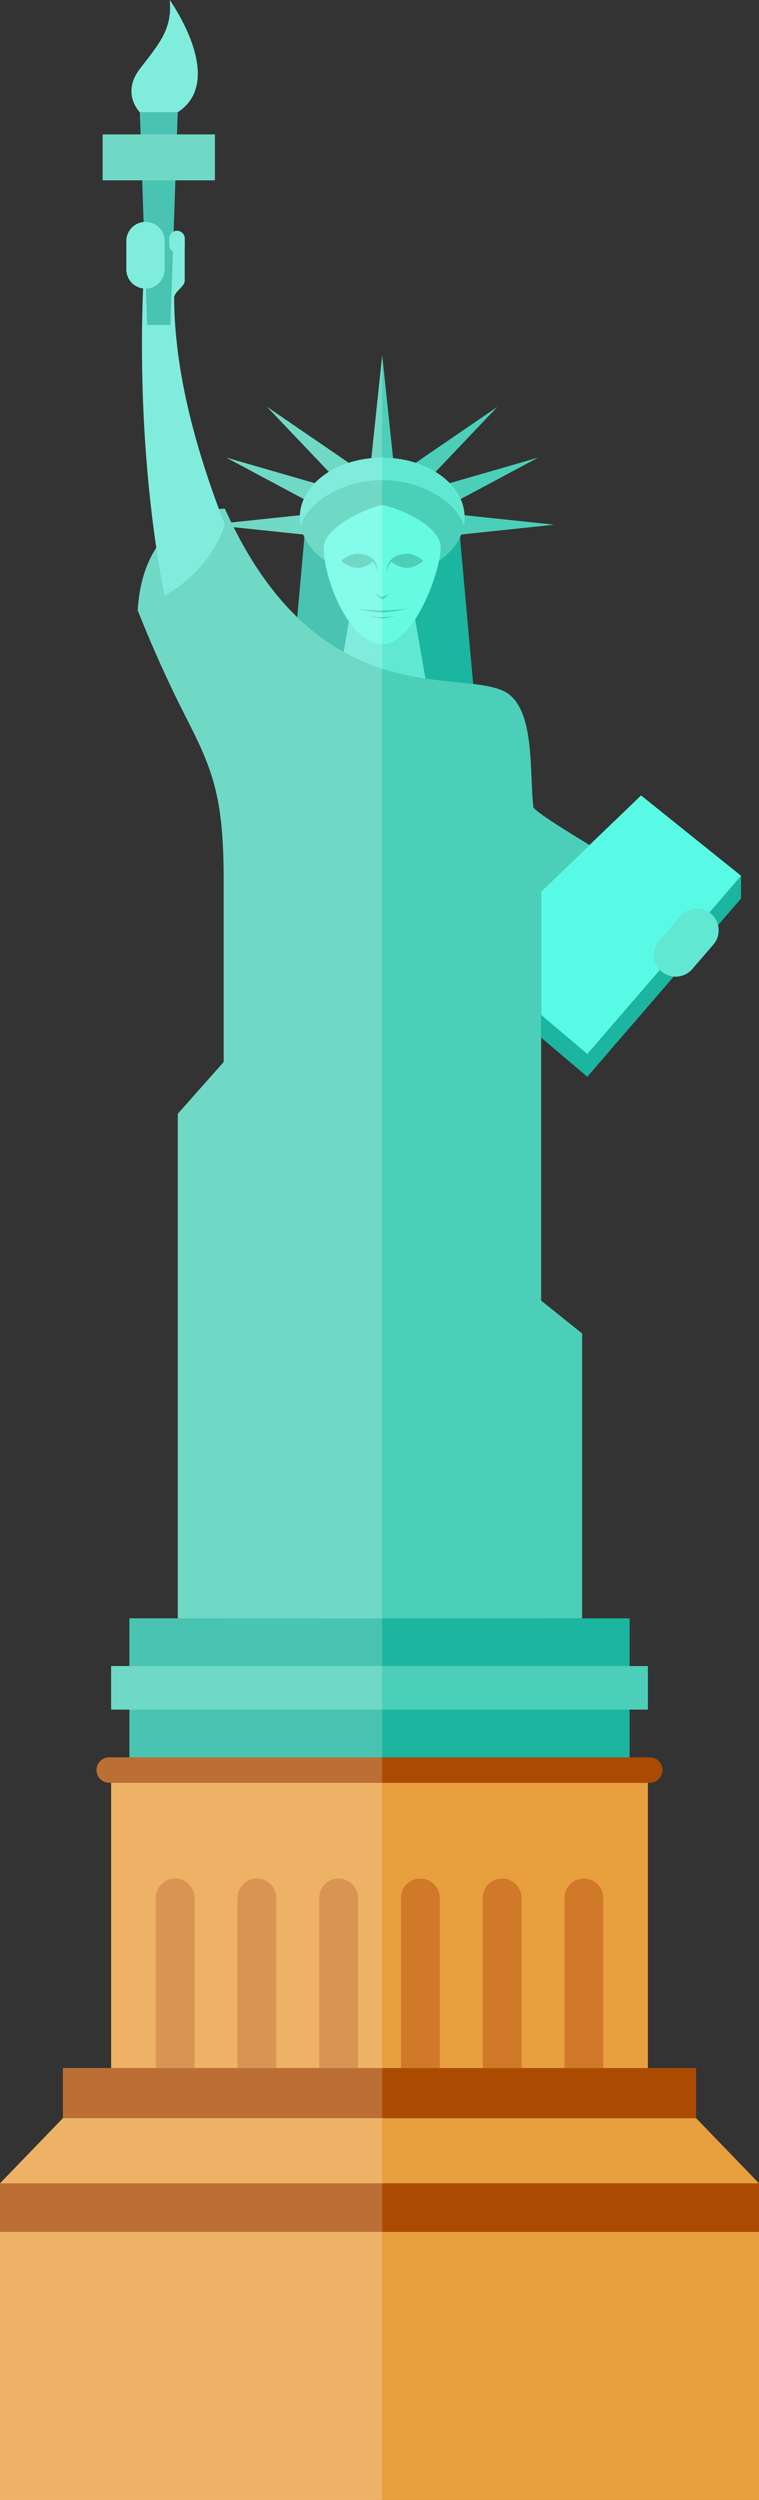 <?xml version="1.0" encoding="utf-8"?>
<!-- Generator: Adobe Illustrator 16.0.0, SVG Export Plug-In . SVG Version: 6.00 Build 0)  -->
<!DOCTYPE svg PUBLIC "-//W3C//DTD SVG 1.1//EN" "http://www.w3.org/Graphics/SVG/1.1/DTD/svg11.dtd">
<svg version="1.1" id="Layer_1" xmlns="http://www.w3.org/2000/svg" xmlns:xlink="http://www.w3.org/1999/xlink" x="0px" y="0px"
	 width="75.955px" height="250.164px" viewBox="0 0 75.955 250.164" enable-background="new 0 0 75.955 250.164"
	 xml:space="preserve">
<rect x="0" y="0" width="75.955" height="250.164" fill="#333333" stroke="none"/>
<g id="Background">
</g>
<g id="Objects">
	<g>
		<g>
			<g>
				<polygon fill="#4CCFB8" points="38.248,35.551 37.086,46.579 38.248,46.579 39.412,46.579 				"/>
				<g>
					<polygon fill="#4CCFB8" points="44.438,51.342 44.438,52.505 44.438,53.668 55.467,52.505 					"/>
					<polygon fill="#4CCFB8" points="32.06,51.342 32.06,52.505 32.06,53.668 21.031,52.505 					"/>
				</g>
				<g>
					<polygon fill="#4CCFB8" points="32.423,51.022 32.861,49.945 33.299,48.868 22.645,45.792 					"/>
					<polygon fill="#4CCFB8" points="43.199,48.868 43.638,49.945 44.074,51.022 53.854,45.792 					"/>
				</g>
				<g>
					<polygon fill="#4CCFB8" points="26.727,40.714 34.367,48.751 35.121,47.866 35.875,46.981 					"/>
					<polygon fill="#4CCFB8" points="49.771,40.714 42.13,48.751 41.375,47.866 40.621,46.981 					"/>
				</g>
				<polygon fill="#1BB5A0" points="45.759,50.721 38.248,49.456 30.738,50.721 28.58,74.727 38.248,74.727 47.917,74.727 				"/>
				<polygon fill="#60E8D3" points="38.248,70.335 33.502,70.335 35.327,59.811 38.248,59.811 41.17,59.811 42.996,70.335 				"/>
				<ellipse fill="#60E8D3" cx="38.248" cy="51.777" rx="8.248" ry="5.985"/>
				<path fill="#4CCFB8" d="M46.413,52.621c-0.564-2.187-4.005-4.581-8.165-4.581s-7.598,2.394-8.164,4.581
					c0.566,2.905,4.004,5.141,8.164,5.141S45.849,55.526,46.413,52.621z"/>
				<path fill="#67FAE3" d="M38.248,50.542c-0.682,0-5.852,1.991-5.852,4.27c0,3.217,2.596,9.637,5.852,9.637
					s5.853-7.368,5.853-9.637C44.101,52.315,38.933,50.542,38.248,50.542z"/>
				<g>
					<path fill="#4CCFB8" d="M37.439,56.115c0,0-0.736,0.71-1.645,0.71s-1.645-0.71-1.645-0.71s0.736-0.71,1.645-0.71
						S37.439,56.115,37.439,56.115z"/>
					<path fill="#4CCFB8" d="M42.349,56.115c0,0-0.738,0.71-1.646,0.71c-0.909,0-1.646-0.71-1.646-0.71s0.736-0.71,1.646-0.71
						C41.61,55.405,42.349,56.115,42.349,56.115z"/>
				</g>
				<path fill="#4CCFB8" d="M39.015,59.294c0,0-0.4,0.403-0.767,0.403c-0.363,0-0.766-0.403-0.766-0.403s0.496,0.658,0.766,0.658
					C38.521,59.952,39.015,59.294,39.015,59.294z"/>
				<path fill="#4CCFB8" d="M40.812,60.913c0,0-1.41,0.167-2.628,0.167c-1.22,0-2.5-0.167-2.5-0.167s1.66,0.376,2.564,0.376
					C39.153,61.29,40.812,60.913,40.812,60.913z"/>
				<path fill="#4CCFB8" d="M39.574,61.654c0,0-0.729,0.102-1.359,0.102s-1.291-0.102-1.291-0.102s0.857,0.229,1.324,0.229
					C38.717,61.884,39.574,61.654,39.574,61.654z"/>
				<g>
					<path fill="#4CCFB8" d="M35.825,55.44c0,0,1.75,0.156,1.969,1.859C37.794,57.3,37.966,55.44,35.825,55.44z"/>
					<path fill="#4CCFB8" d="M40.672,55.44c0,0-1.75,0.156-1.969,1.859C38.703,57.3,38.531,55.44,40.672,55.44z"/>
				</g>
			</g>
			<polygon fill="#1BB5A0" points="55.151,90.787 63.755,80.893 74.16,87.635 74.16,89.913 58.772,107.748 54.149,103.826 
				54.149,101.395 			"/>
			<polygon fill="#59FAE5" points="54.149,89.213 64.155,79.596 74.16,87.635 58.772,105.469 54.149,101.547 			"/>
			<path fill="#60E8D3" d="M69.271,96.975c-0.791,0.913-2.17,1.014-3.084,0.225l0,0c-0.914-0.79-1.015-2.17-0.225-3.084l2.116-2.449
				c0.789-0.912,2.17-1.014,3.083-0.224l0,0c0.913,0.789,1.014,2.169,0.225,3.083L69.271,96.975z"/>
			<path fill="#4CCFB8" d="M54.149,89.213l4.844-4.658c0,0-5.562-3.327-5.617-3.792c-0.419-3.631,0.229-10.144-3.027-11.636
				c-4.787-2.194-18.681,2.194-27.85-18.227c0,0-8.073-0.042-8.722,10.165c0,0,1.976,5.118,4.719,10.487
				c2.744,5.369,3.889,8.028,3.889,16.472c0,8.442,0,74.165,0,74.165l31.767-0.105V89.213H54.149z"/>
			<path fill="#60E8D3" d="M13.996,11.236c0,0-1.893-1.873,0-4.345C15.89,4.419,17.273,2.921,16.982,0c0,0,5.752,8.015,0.801,11.236
				"/>
			<path fill="#60E8D3" d="M18.484,24.182c0,0,0,3.341,0,3.919c0,0.579-1.062,1.09-1.059,1.709
				c0.029,5.197,1.064,12.411,5.073,22.678c0,0-1.225,4.458-6.024,7.096c0,0-3.023-13.588-2.088-32.133l1.503-3.269H18.484z"/>
			<rect x="12.948" y="161.939" fill="#1BB5A0" width="50.059" height="13.912"/>
			<rect x="11.119" y="166.716" fill="#4CCFB8" width="53.718" height="4.357"/>
			<rect x="11.119" y="178.398" fill="#E89F3E" width="53.718" height="29.01"/>
			<rect y="223.328" fill="#E89F3E" width="75.955" height="26.836"/>
			<rect y="218.477" fill="#AB4B01" width="75.955" height="4.851"/>
			<rect x="6.295" y="206.943" fill="#AB4B01" width="63.366" height="5.016"/>
			<path fill="#AB4B01" d="M66.301,177.125c0,0.703-0.569,1.273-1.272,1.273H10.929c-0.704,0-1.273-0.57-1.273-1.273l0,0
				c0-0.703,0.569-1.272,1.273-1.272h54.099C65.729,175.852,66.301,176.421,66.301,177.125L66.301,177.125z"/>
			<polygon fill="#1BB5A0" points="15.89,11.236 13.996,11.236 14.725,32.513 15.89,32.513 17.055,32.513 17.783,11.236 			"/>
			<path fill="#60E8D3" d="M16.475,26.963c0,1.06-0.857,1.919-1.916,1.919l0,0c-1.059,0-1.917-0.859-1.917-1.919v-2.842
				c0-1.06,0.858-1.919,1.917-1.919l0,0c1.059,0,1.916,0.859,1.916,1.919V26.963z"/>
			<path fill="#60E8D3" d="M18.49,24.529c0,0.429-0.348,0.776-0.775,0.776l0,0c-0.43,0-0.777-0.347-0.777-0.776v-0.66
				c0-0.429,0.348-0.776,0.777-0.776l0,0c0.428,0,0.775,0.348,0.775,0.776V24.529z"/>
			<rect x="10.272" y="13.451" fill="#4CCFB8" width="11.235" height="4.593"/>
			<g opacity="0.4">
				<path fill="#AD4207" d="M19.465,206.943v-17.027c0-1.07-0.868-1.938-1.939-1.938c-1.07,0-1.939,0.868-1.939,1.938v17.027H19.465
					z"/>
				<path fill="#AD4207" d="M27.646,206.943v-17.027c0-1.07-0.869-1.938-1.939-1.938c-1.071,0-1.939,0.868-1.939,1.938v17.027
					H27.646z"/>
				<path fill="#AD4207" d="M35.827,206.943v-17.027c0-1.07-0.868-1.938-1.94-1.938c-1.07,0-1.938,0.868-1.938,1.938v17.027H35.827z
					"/>
				<path fill="#AD4207" d="M44.008,206.943v-17.027c0-1.07-0.868-1.938-1.938-1.938c-1.071,0-1.939,0.868-1.939,1.938v17.027
					H44.008z"/>
				<path fill="#AD4207" d="M52.188,206.943v-17.027c0-1.07-0.869-1.938-1.939-1.938s-1.939,0.868-1.939,1.938v17.027H52.188z"/>
				<path fill="#AD4207" d="M60.369,206.943v-17.027c0-1.07-0.868-1.938-1.938-1.938c-1.072,0-1.939,0.868-1.939,1.938v17.027
					H60.369z"/>
			</g>
			<polygon fill="#E89F3E" points="69.661,211.958 30.787,211.958 6.295,211.958 0.002,218.477 30.787,218.477 75.954,218.477 			
				"/>
			<polygon fill="#4CCFB8" points="17.794,161.939 17.794,111.452 44.854,80.893 44.854,161.939 			"/>
			<polygon fill="#4CCFB8" points="58.256,161.939 58.256,133.433 32.195,112.557 32.195,161.939 			"/>
		</g>
		<path opacity="0.2" fill="#FFFFFF" enable-background="new    " d="M38.248,35.551L38.248,35.551L37.162,45.85
			c-0.796,0.076-1.557,0.232-2.265,0.461l-8.171-5.597l6.184,6.505c-0.535,0.331-1.01,0.709-1.414,1.128l-8.852-2.555L30.4,49.94
			c-0.228,0.512-0.356,1.055-0.385,1.617l-6.863,0.724c-0.219-0.451-0.439-0.902-0.653-1.38c0,0-0.22,0-0.587,0.042
			c-3.52-9.448-4.458-16.202-4.486-21.133c-0.004-0.62,1.059-1.131,1.059-1.709c0-0.458,0-2.648,0-3.538
			c0-0.012,0.006-0.022,0.006-0.034v-0.66c0-0.429-0.348-0.776-0.775-0.776c-0.124,0-0.236,0.035-0.34,0.086l0.176-5.135h3.957
			v-4.593h-3.801l0.076-2.214C22.734,8.015,16.982,0,16.982,0c0.291,2.921-1.093,4.419-2.986,6.892c-1.893,2.472,0,4.345,0,4.345
			l0.076,2.214h-3.8v4.593h3.957l0.144,4.177c-0.971,0.095-1.731,0.904-1.731,1.9v2.842c0,0.979,0.735,1.778,1.683,1.895
			c-0.457,11.32,0.533,20.651,1.317,25.956c-0.962,1.467-1.688,3.479-1.864,6.252c0,0,1.976,5.118,4.719,10.487
			c2.744,5.369,3.889,8.028,3.889,16.471c0,2.398,0,9.421,0,18.243l-4.591,5.185v50.487h-4.846v4.777H11.12v4.356h1.829v4.777h-2.02
			c-0.704,0-1.273,0.569-1.273,1.272s0.569,1.273,1.273,1.273h0.19v28.545H6.295v5.016l0,0l-6.293,6.519H0v4.851v26.836h38.248
			V35.551z M29.746,61.758c-2.227-2.154-4.393-5.054-6.369-9.006l6.971,0.735c0.02,0.047,0.039,0.094,0.061,0.142
			c0.018,0.041,0.038,0.081,0.058,0.121L29.746,61.758z"/>
	</g>
</g>
</svg>
